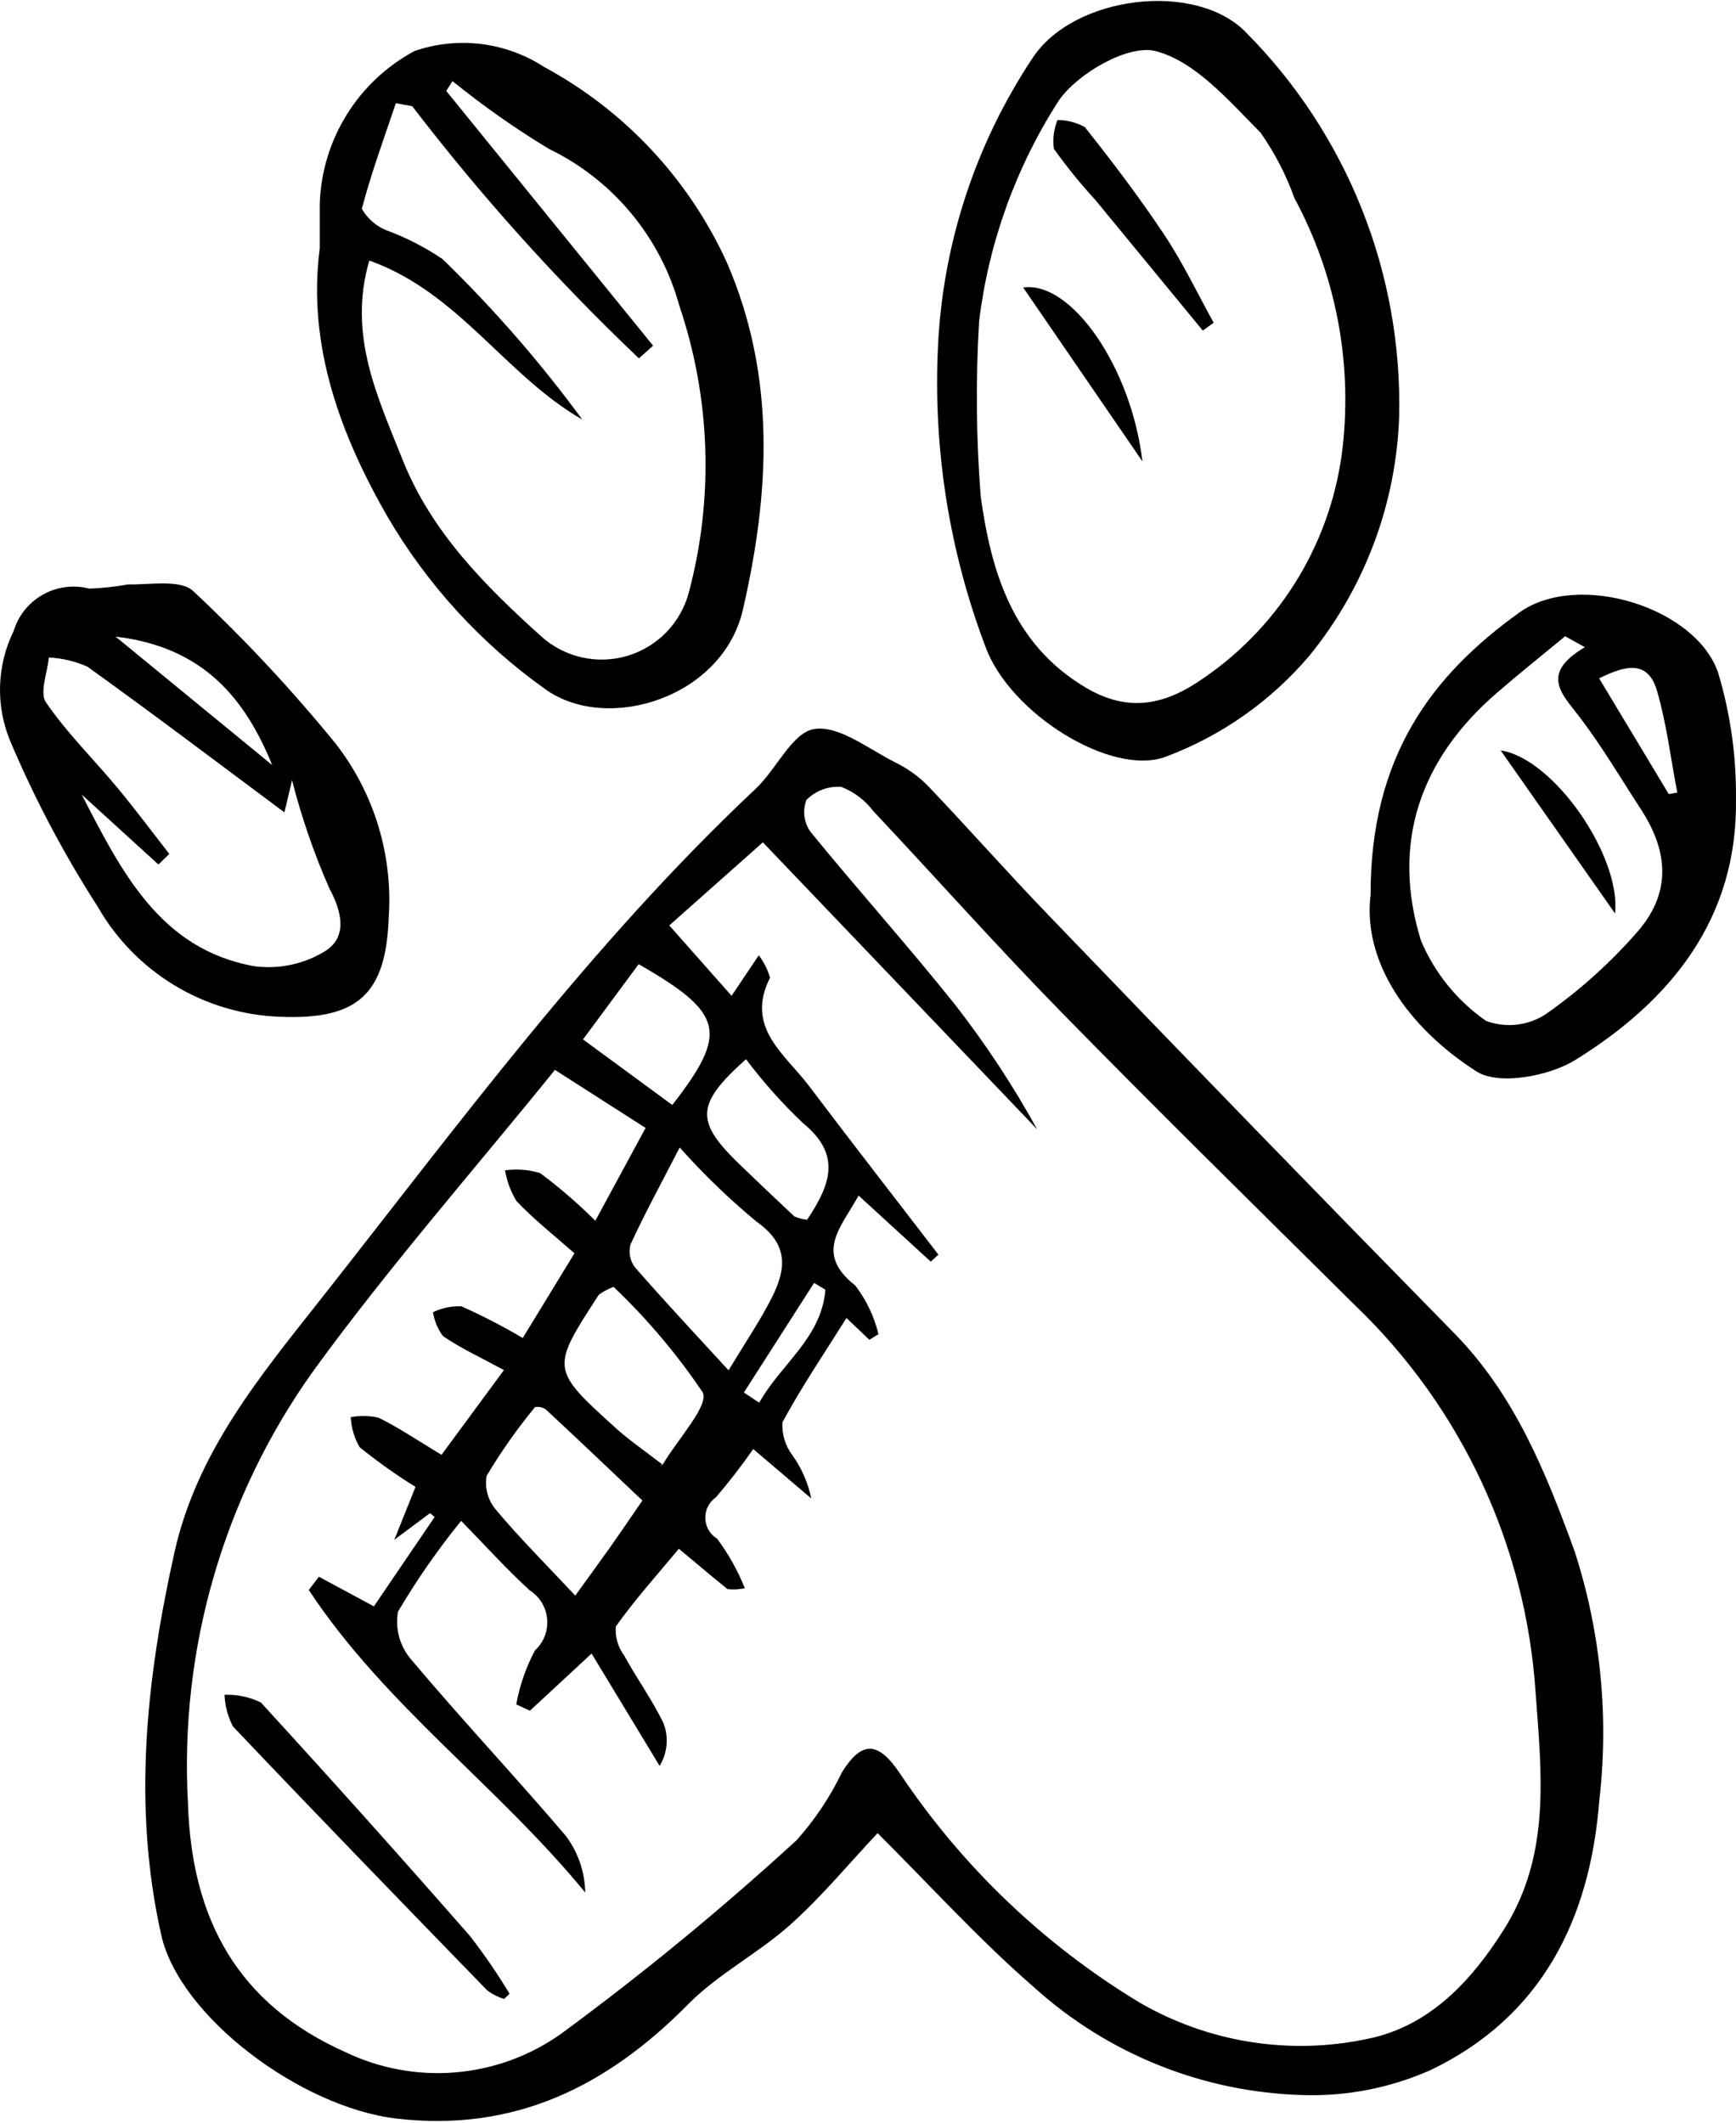 <svg width="220" height="269" viewBox="0 0 220 269" fill="none" xmlns="http://www.w3.org/2000/svg">
<path d="M111.215 232.287C117.801 238.833 124.06 245.767 131.065 251.84C140.43 260.303 152.512 265.138 165.13 265.475C170.69 265.649 176.217 264.566 181.299 262.307C195.345 255.583 201.5 243.224 202.67 228.207C203.914 217.558 202.849 206.767 199.547 196.567C195.932 186.651 191.989 176.79 184.313 168.962C167.073 151.383 149.925 133.715 132.867 115.958C127.697 110.602 122.771 105.009 117.633 99.62C116.432 98.394 115.031 97.382 113.49 96.628C110.091 94.934 106.332 91.886 103.188 92.378C100.397 92.816 98.407 97.467 95.77 99.945C74.932 119.518 58.08 142.523 40.488 164.829C32.933 174.41 24.922 184.039 22.099 196.746C18.515 212.876 16.785 228.941 20.44 245.213C22.75 255.498 38.069 267.043 50.28 268.457C65.233 270.189 76.941 264.368 87.19 253.987C91.01 250.118 96.092 247.525 100.171 243.873C104.158 240.304 107.599 236.128 111.215 232.287ZM47.382 203.551C44.508 202.003 42.461 200.899 40.412 199.796C39.986 200.355 39.56 200.914 39.133 201.474C48.701 216.005 63.105 226.327 74.164 239.807C74.121 237.209 73.256 234.692 71.693 232.617C65.288 225.096 58.505 217.896 52.149 210.335C51.426 209.509 50.896 208.533 50.599 207.477C50.302 206.42 50.245 205.311 50.432 204.23C52.812 200.198 55.489 196.35 58.44 192.715C61.563 195.905 64.21 198.859 67.128 201.516C67.752 201.912 68.276 202.448 68.66 203.08C69.043 203.712 69.276 204.424 69.341 205.161C69.405 205.897 69.299 206.639 69.03 207.328C68.762 208.017 68.338 208.635 67.793 209.134C66.654 211.278 65.856 213.585 65.427 215.974C66.002 216.241 66.578 216.507 67.153 216.774C69.499 214.601 71.844 212.428 74.971 209.531C78.049 214.612 80.82 219.187 83.592 223.763C84.079 222.967 84.378 222.071 84.467 221.142C84.555 220.213 84.43 219.277 84.102 218.403C82.681 215.416 80.697 212.702 79.106 209.787C78.315 208.73 77.935 207.421 78.039 206.104C80.483 202.662 83.328 199.505 86.033 196.249C88.082 197.963 90.122 199.69 92.2 201.369C92.933 201.442 93.673 201.403 94.394 201.252C93.497 199.019 92.317 196.911 90.882 194.979C90.436 194.708 90.066 194.33 89.803 193.88C89.541 193.429 89.395 192.92 89.38 192.399C89.364 191.878 89.479 191.361 89.713 190.896C89.948 190.43 90.296 190.031 90.724 189.733C92.406 187.778 93.984 185.736 95.454 183.616C98.653 186.338 100.731 188.106 102.81 189.874C102.406 187.907 101.595 186.047 100.428 184.412C99.521 183.215 99.069 181.734 99.154 180.234C101.589 175.714 104.489 171.446 107.274 167.011C108.52 168.199 109.347 168.988 110.174 169.777C110.557 169.538 110.941 169.298 111.326 169.059C110.791 166.825 109.792 164.728 108.395 162.905C103.152 158.786 106.577 155.556 108.806 151.496C112.06 154.474 115.009 157.173 117.957 159.871L118.924 158.981C113.444 151.851 107.922 144.754 102.503 137.578C99.469 133.561 94.395 130.214 97.585 123.887C97.285 122.862 96.802 121.901 96.158 121.049C94.803 123.071 93.868 124.465 92.714 126.186C89.978 123.095 87.507 120.303 84.818 117.266C88.809 113.721 92.495 110.448 96.675 106.736C108.492 119.098 119.965 131.1 131.438 143.102C128.421 137.626 124.981 132.394 121.15 127.454C115.177 119.957 108.754 112.82 102.698 105.386C102.293 104.81 102.035 104.143 101.946 103.444C101.858 102.745 101.942 102.035 102.192 101.376C102.763 100.792 103.454 100.341 104.218 100.054C104.982 99.766 105.8 99.65 106.614 99.713C108.228 100.332 109.634 101.395 110.669 102.779C118.646 111.254 126.379 119.963 134.52 128.275C146.781 140.795 159.287 153.077 171.733 165.415C185.217 178.338 193.376 195.84 194.603 214.477C195.351 224.725 196.561 234.975 190.631 244.423C186.406 251.154 181.041 256.806 173.275 258.361C163.406 260.455 153.11 258.807 144.387 253.738C132.261 246.399 121.897 236.484 114.028 224.694C111.311 220.679 109.249 220.495 106.71 224.558C105.208 227.685 103.272 230.585 100.959 233.172C91.459 241.883 81.495 250.075 71.109 257.709C67.173 260.504 62.559 262.193 57.749 262.6C52.938 263.008 48.106 262.119 43.756 260.027C30.208 253.972 24.28 243.307 23.822 228.528C22.723 208.992 28.32 189.666 39.69 173.742C49.281 160.537 60.098 148.223 70.324 135.572C74.039 137.949 77.661 140.267 81.816 142.925C79.657 146.912 77.654 150.609 75.445 154.688C73.264 152.513 70.93 150.498 68.462 148.656C67.02 148.21 65.496 148.089 64.001 148.302C64.236 149.686 64.733 151.013 65.466 152.211C67.722 154.58 70.321 156.623 72.799 158.811C70.494 162.587 68.441 165.95 66.246 169.546C63.732 168.057 61.133 166.715 58.463 165.527C57.222 165.483 55.99 165.741 54.871 166.278C55.043 167.376 55.478 168.415 56.14 169.307C58.382 170.838 60.882 171.992 63.862 173.609C61.052 177.424 58.458 180.945 55.953 184.347C52.731 182.41 50.43 180.834 47.947 179.634C46.797 179.38 45.606 179.361 44.448 179.578C44.517 180.918 44.904 182.223 45.577 183.384C47.831 185.205 50.195 186.885 52.656 188.415C51.839 190.452 51.165 192.133 49.969 195.114C52.252 193.412 53.374 192.574 54.496 191.737L55.08 192.228C52.509 196.009 49.943 199.784 47.382 203.551ZM92.329 173.641C88.126 169.054 84.222 164.894 80.474 160.599C80.161 160.191 79.947 159.716 79.848 159.212C79.749 158.707 79.767 158.187 79.902 157.691C81.679 153.838 83.714 150.105 86.136 145.404C89.147 148.784 92.409 151.93 95.894 154.818C100.281 157.898 99.501 161.257 97.537 164.964C96.076 167.722 94.331 170.331 92.329 173.641ZM72.904 202.186C69.178 198.209 65.875 194.921 62.896 191.361C62.38 190.775 62.002 190.081 61.789 189.329C61.576 188.577 61.534 187.788 61.666 187.018C63.488 183.962 65.539 181.049 67.802 178.305C68.046 178.256 68.298 178.26 68.54 178.316C68.783 178.372 69.01 178.48 69.208 178.631C73.332 182.466 77.41 186.351 81.411 190.139C79.782 192.501 78.623 194.217 77.428 195.908C76.14 197.731 74.82 199.531 72.904 202.186ZM83.929 185.562C81.619 183.772 79.741 182.501 78.076 180.995C69.765 173.476 69.781 173.452 75.897 164.054C76.47 163.643 77.095 163.31 77.756 163.066C81.99 167.094 85.774 171.57 89.04 176.415C89.933 178.016 85.88 182.386 84.056 185.468C83.905 185.722 83.48 185.815 83.929 185.562ZM102.283 154.564C101.727 154.507 101.184 154.364 100.671 154.141C98.373 151.998 96.102 149.825 93.835 147.649C88.049 142.095 88.139 139.943 94.538 134.218C96.719 137.116 99.138 139.827 101.769 142.324C106.766 146.394 105.159 150.22 102.283 154.564ZM80.939 122.175C91.786 128.412 92.319 130.829 85.199 140.02C81.475 137.285 77.75 134.549 73.885 131.71C76.281 128.472 78.522 125.443 80.939 122.175ZM96.217 177.742C95.569 177.312 94.921 176.883 94.272 176.454C97.238 171.823 100.203 167.192 103.168 162.561C103.646 162.852 104.123 163.143 104.6 163.433C104.111 169.553 98.898 172.906 96.217 177.742Z" fill="black"/>
<path d="M40.524 31.469C38.889 43.909 43.286 55.327 49.086 65.436C54.151 74.109 61.011 81.599 69.207 87.404C77.085 92.927 91.588 88.365 94.142 77.272C97.528 62.562 98.406 47.721 92.082 33.191C87.265 22.662 79.148 13.99 68.96 8.489C66.556 6.923 63.825 5.927 60.977 5.577C58.13 5.226 55.239 5.531 52.527 6.467C49.023 8.348 46.072 11.113 43.967 14.486C41.862 17.86 40.675 21.725 40.525 25.699C40.519 27.622 40.524 29.546 40.524 31.469ZM50.165 13.075C50.857 13.203 51.549 13.331 52.241 13.459C60.968 24.842 70.573 35.524 80.966 45.409C81.567 44.875 82.169 44.34 82.77 43.805C74.03 33.045 65.291 22.284 56.551 11.524L57.348 10.282C61.217 13.416 65.294 16.282 69.552 18.86C73.567 20.804 77.12 23.583 79.973 27.012C82.826 30.442 84.912 34.442 86.092 38.743C90.06 50.47 90.479 63.107 87.296 75.071C86.796 76.962 85.819 78.694 84.458 80.1C83.097 81.506 81.398 82.539 79.524 83.1C77.65 83.662 75.663 83.733 73.753 83.306C71.844 82.88 70.076 81.97 68.618 80.665C61.494 74.253 54.659 67.41 51.018 58.251C47.867 50.325 44.038 42.427 46.805 33.017C58.136 37.051 64.053 47.57 73.794 53.166C68.47 45.906 62.547 39.105 56.088 32.834C53.843 31.314 51.421 30.075 48.875 29.144C47.602 28.603 46.541 27.659 45.855 26.458C47.041 21.931 48.673 17.522 50.165 13.075Z" fill="black"/>
<path d="M177.309 52.9C177.534 43.877 175.929 34.901 172.593 26.514C169.256 18.127 164.256 10.503 157.894 4.1C151.534 -2.452 136.058 -0.597 130.844 7.369C123.622 18.241 119.483 30.868 118.868 43.905C118.241 56.852 120.284 69.79 124.873 81.913C127.923 90.393 140.853 98.448 147.713 95.896C154.803 93.245 161.092 88.817 165.979 83.037C172.929 74.489 176.906 63.91 177.309 52.9ZM124.082 40.699C125.297 30.719 128.76 21.146 134.209 12.698C136.64 9.232 143.026 5.585 146.458 6.476C151.479 7.78 155.763 12.791 159.757 16.822C161.551 19.385 162.995 22.177 164.049 25.122C169.211 34.693 171.348 45.605 170.18 56.416C169.544 62.308 167.641 67.993 164.602 73.082C161.563 78.17 157.459 82.541 152.573 85.895C147.791 89.263 143.11 90.421 137.552 87.105C128.277 81.57 125.61 72.39 124.285 62.931C123.707 55.534 123.639 48.105 124.082 40.699Z" fill="black"/>
<path d="M35.418 128.836C45.273 129.264 48.924 126.042 49.26 116.265C49.806 108.347 47.415 100.505 42.544 94.238C36.965 87.39 30.929 80.927 24.477 74.894C22.867 73.386 19.049 74.115 16.241 74.052C14.618 74.345 12.977 74.524 11.329 74.589C9.344 74.071 7.235 74.341 5.445 75.343C3.655 76.345 2.322 78.001 1.727 79.964C0.68 82.102 0.095 84.436 0.011 86.815C-0.074 89.194 0.345 91.563 1.239 93.769C4.333 101.107 8.055 108.163 12.364 114.86C14.701 118.958 18.044 122.393 22.078 124.839C26.113 127.284 30.704 128.66 35.418 128.836ZM10.353 100.685C13.594 103.64 16.836 106.593 20.077 109.547L21.455 108.204C19.256 105.39 17.124 102.522 14.842 99.778C11.846 96.173 8.456 92.854 5.829 89.007C4.983 87.768 6.013 85.249 6.185 83.316C7.871 83.398 9.527 83.79 11.07 84.473C19.473 90.503 27.721 96.748 36.044 102.941L37.009 98.859C38.209 103.561 39.794 108.155 41.749 112.597C43.458 115.748 43.908 118.755 41.3 120.463C38.594 122.156 35.383 122.853 32.22 122.433C20.232 120.288 15.36 110.354 10.353 100.685ZM14.649 80.671C25.611 81.954 31.005 88.341 34.49 96.941C28.139 91.733 21.788 86.525 14.649 80.671Z" fill="black"/>
<path d="M173.692 113.367C172.661 121.723 178.273 130.114 187.115 135.768C189.932 137.569 196.313 136.379 199.662 134.301C211.741 126.802 220.235 116.403 219.995 101.214C220.052 95.817 219.293 90.441 217.742 85.27C214.967 76.978 199.966 72.287 192.535 77.622C181.508 85.54 173.668 95.801 173.692 113.367ZM198.348 80.62C199.179 81.083 200.011 81.546 200.842 82.01C195.121 85.401 197.926 87.907 200.173 90.849C203.017 94.574 205.408 98.647 207.972 102.583C211.562 108.095 211.701 113.306 207.469 118.117C204.045 122.033 200.16 125.52 195.899 128.504C194.791 129.234 193.526 129.692 192.208 129.84C190.889 129.988 189.554 129.822 188.312 129.356C184.654 126.806 181.795 123.271 180.066 119.161C176.282 106.87 179.934 96.228 189.699 87.794C192.532 85.346 195.462 83.008 198.348 80.62ZM212.559 100.437C212.197 100.498 211.836 100.558 211.475 100.619C208.56 95.772 205.644 90.924 202.656 85.956C205.815 84.406 208.803 83.469 209.991 87.548C211.212 91.738 211.732 96.132 212.559 100.437Z" fill="black"/>
<path d="M64.572 252.634C63.032 250.074 61.339 247.609 59.5 245.255C50.8 235.317 41.989 225.477 33.066 215.736C31.633 215.032 30.048 214.696 28.453 214.758C28.51 216.156 28.875 217.525 29.521 218.766C40.185 230.007 50.976 241.127 61.773 252.241C62.411 252.704 63.118 253.062 63.869 253.3C64.103 253.078 64.337 252.856 64.572 252.634Z" fill="black"/>
<path d="M153.809 40.898C151.757 37.196 149.932 33.343 147.599 29.828C144.458 25.095 141.011 20.556 137.479 16.105C136.419 15.518 135.227 15.21 134.016 15.211C133.547 16.365 133.388 17.622 133.556 18.857C135.162 21.111 136.906 23.263 138.779 25.299C143.335 30.824 147.884 36.354 152.427 41.89L153.809 40.898Z" fill="black"/>
<path d="M144.779 58.469C143.352 46.425 135.706 35.556 129.666 36.434C134.835 43.972 139.807 51.221 144.779 58.469Z" fill="black"/>
<path d="M190.177 95.093C195.514 102.699 200.094 109.225 204.674 115.751C205.445 108.421 196.852 96.075 190.177 95.093Z" fill="black"/>
</svg>
